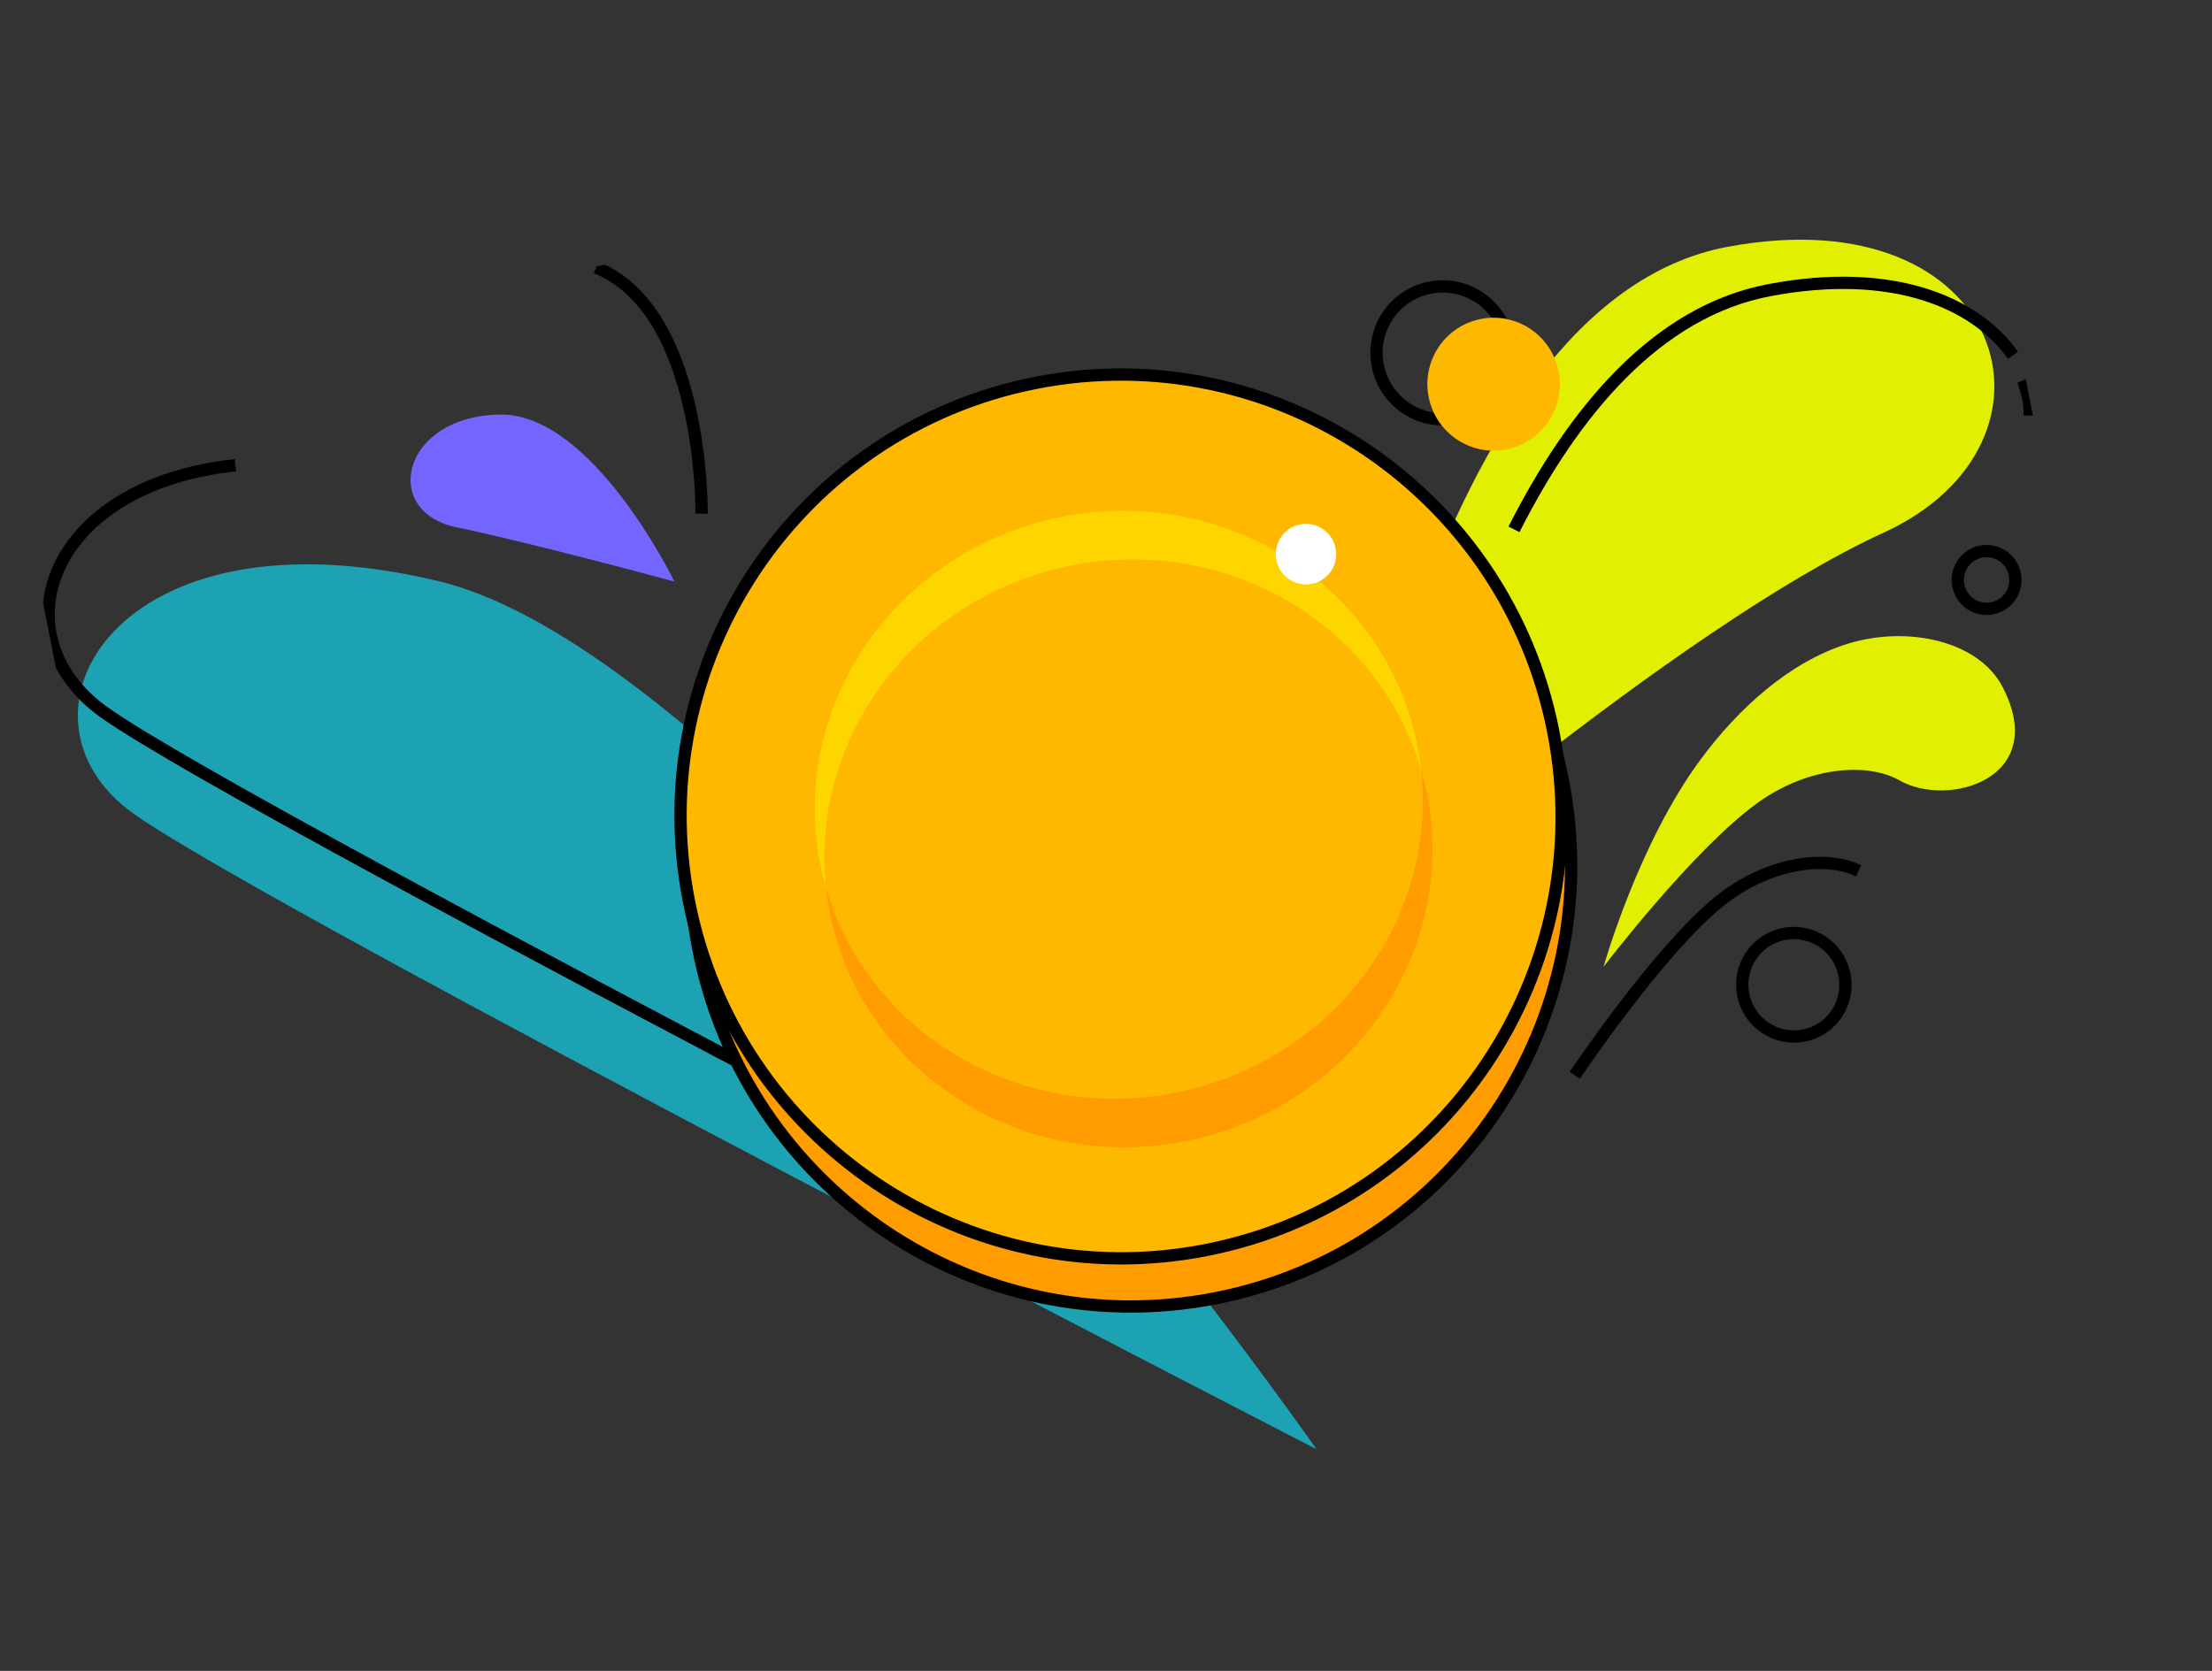 <svg width="180" height="136" viewBox="0 0 180 136" fill="none" xmlns="http://www.w3.org/2000/svg">
<rect x="0" y="0" width="180" height="136" fill="#333333" stroke="none"/>
<g clip-path="url(#clip0_412_9623)">
<path d="M151.243 70.879C148.613 69.589 143.877 70.153 139.897 73.373C134.919 77.402 128.149 87.519 128.149 87.519" stroke="black" stroke-miterlimit="10"/>
<path d="M118.447 34.03C121.369 33.455 123.269 30.613 122.692 27.681C122.116 24.75 119.28 22.839 116.359 23.414C113.438 23.989 111.538 26.831 112.114 29.762C112.691 32.694 115.526 34.604 118.447 34.03Z" stroke="black" stroke-miterlimit="10"/>
<path d="M162.111 49.513C163.381 49.263 164.207 48.028 163.956 46.753C163.705 45.479 162.473 44.648 161.203 44.898C159.933 45.148 159.106 46.383 159.357 47.658C159.608 48.932 160.841 49.763 162.111 49.513Z" stroke="black" stroke-miterlimit="10"/>
<path d="M146.787 84.288C149.062 83.841 150.543 81.626 150.094 79.343C149.645 77.059 147.436 75.571 145.16 76.019C142.885 76.466 141.404 78.68 141.854 80.964C142.303 83.247 144.512 84.736 146.787 84.288Z" stroke="black" stroke-miterlimit="10"/>
<path d="M108.908 75.159C108.908 75.159 115.964 24.732 140.53 20.1C163.241 15.816 169.336 36.007 153.267 43.362C136.332 51.114 108.908 75.159 108.908 75.159Z" fill="#E0F000"/>
<path d="M123.199 43.085C128.038 33.535 134.789 25.348 144.008 23.61C153.944 21.736 160.699 24.548 163.81 28.918" stroke="black" stroke-miterlimit="10"/>
<path d="M107.132 117.956C107.132 117.956 62.15 53.695 35.713 47.309C9.275 40.924 -0.127 58.354 10.816 66.19C21.758 74.025 107.132 117.956 107.132 117.956Z" fill="#1DA2B4"/>
<path d="M19.154 37.868C3.88 39.481 -0.242 51.735 8.436 57.95C14.442 62.25 42.868 77.423 67.294 90.24" stroke="black" stroke-miterlimit="10"/>
<path d="M98.941 105.663C118.362 101.843 130.998 82.946 127.164 63.456C123.33 43.967 104.479 31.264 85.058 35.084C65.637 38.904 53.001 57.801 56.835 77.29C60.669 96.78 79.52 109.483 98.941 105.663Z" fill="#FF9C00"/>
<path d="M98.941 105.663C118.362 101.843 130.998 82.946 127.164 63.456C123.33 43.967 104.479 31.264 85.058 35.084C65.637 38.904 53.001 57.801 56.835 77.29C60.669 96.78 79.52 109.483 98.941 105.663Z" stroke="black" stroke-miterlimit="10"/>
<path d="M98.17 101.742C117.59 97.921 130.226 79.025 126.393 59.535C122.559 40.046 103.707 27.343 84.287 31.163C64.866 34.983 52.23 53.88 56.064 73.369C59.898 92.859 78.749 105.562 98.17 101.742Z" fill="#FFB800"/>
<path d="M87.209 46.019C99.941 43.515 112.242 50.901 115.647 62.716C115.576 62.053 115.475 61.387 115.344 60.72C112.797 47.775 99.852 39.421 86.428 42.062C73.005 44.702 64.188 57.337 66.734 70.281C66.866 70.949 67.026 71.602 67.21 72.243C65.888 60.021 74.475 48.524 87.205 46.02L87.209 46.019Z" fill="#FFD500"/>
<path d="M95.651 88.938C82.919 91.442 70.618 84.056 67.213 72.241C67.284 72.904 67.385 73.569 67.516 74.237C70.063 87.181 83.008 95.535 96.432 92.895C109.855 90.254 118.672 77.62 116.126 64.675C115.994 64.008 115.834 63.354 115.65 62.713C116.972 74.936 108.385 86.433 95.655 88.937L95.651 88.938Z" fill="#FF9C00"/>
<path d="M122.588 36.579C125.509 36.005 127.409 33.162 126.833 30.231C126.256 27.3 123.421 25.389 120.499 25.963C117.578 26.538 115.678 29.38 116.255 32.312C116.831 35.243 119.667 37.154 122.588 36.579Z" fill="#FFB800"/>
<path d="M130.488 78.689C130.488 78.689 133.295 68.679 138.398 61.798C141.46 57.67 145.6 53.877 150.347 52.4C155.127 50.913 160.993 52.098 162.972 55.938C166.805 63.38 158.535 65.779 154.568 63.517C152.022 62.067 147.262 62.334 143.09 65.3C137.872 69.011 130.49 78.689 130.49 78.689L130.488 78.689Z" fill="#E0F000"/>
<path d="M54.878 47.335C54.878 47.335 48.252 33.657 40.705 33.743C32.696 33.834 30.937 41.631 37.15 42.92C43.363 44.209 54.88 47.335 54.88 47.335L54.878 47.335Z" fill="#7465FF"/>
<path d="M164.61 30.962C164.61 30.962 165.224 32.321 165.174 33.829" stroke="black" stroke-miterlimit="10"/>
<path d="M57.094 41.803C57.094 41.803 57.308 25.306 48.508 21.773" stroke="black" stroke-miterlimit="10"/>
<path d="M98.17 101.742C117.59 97.921 130.226 79.025 126.393 59.535C122.559 40.046 103.707 27.343 84.287 31.163C64.866 34.983 52.23 53.88 56.064 73.369C59.898 92.859 78.749 105.562 98.17 101.742Z" stroke="black" stroke-miterlimit="10"/>
<path d="M106.748 47.523C108.08 47.261 108.946 45.966 108.683 44.63C108.421 43.293 107.128 42.423 105.797 42.684C104.465 42.946 103.599 44.242 103.862 45.578C104.125 46.914 105.417 47.785 106.748 47.523Z" fill="white"/>
</g>
<defs>
<clipPath id="clip0_412_9623">
<rect width="161.815" height="105.772" fill="white" transform="translate(0 31.231) rotate(-11.128)"/>
</clipPath>
</defs>
</svg>
